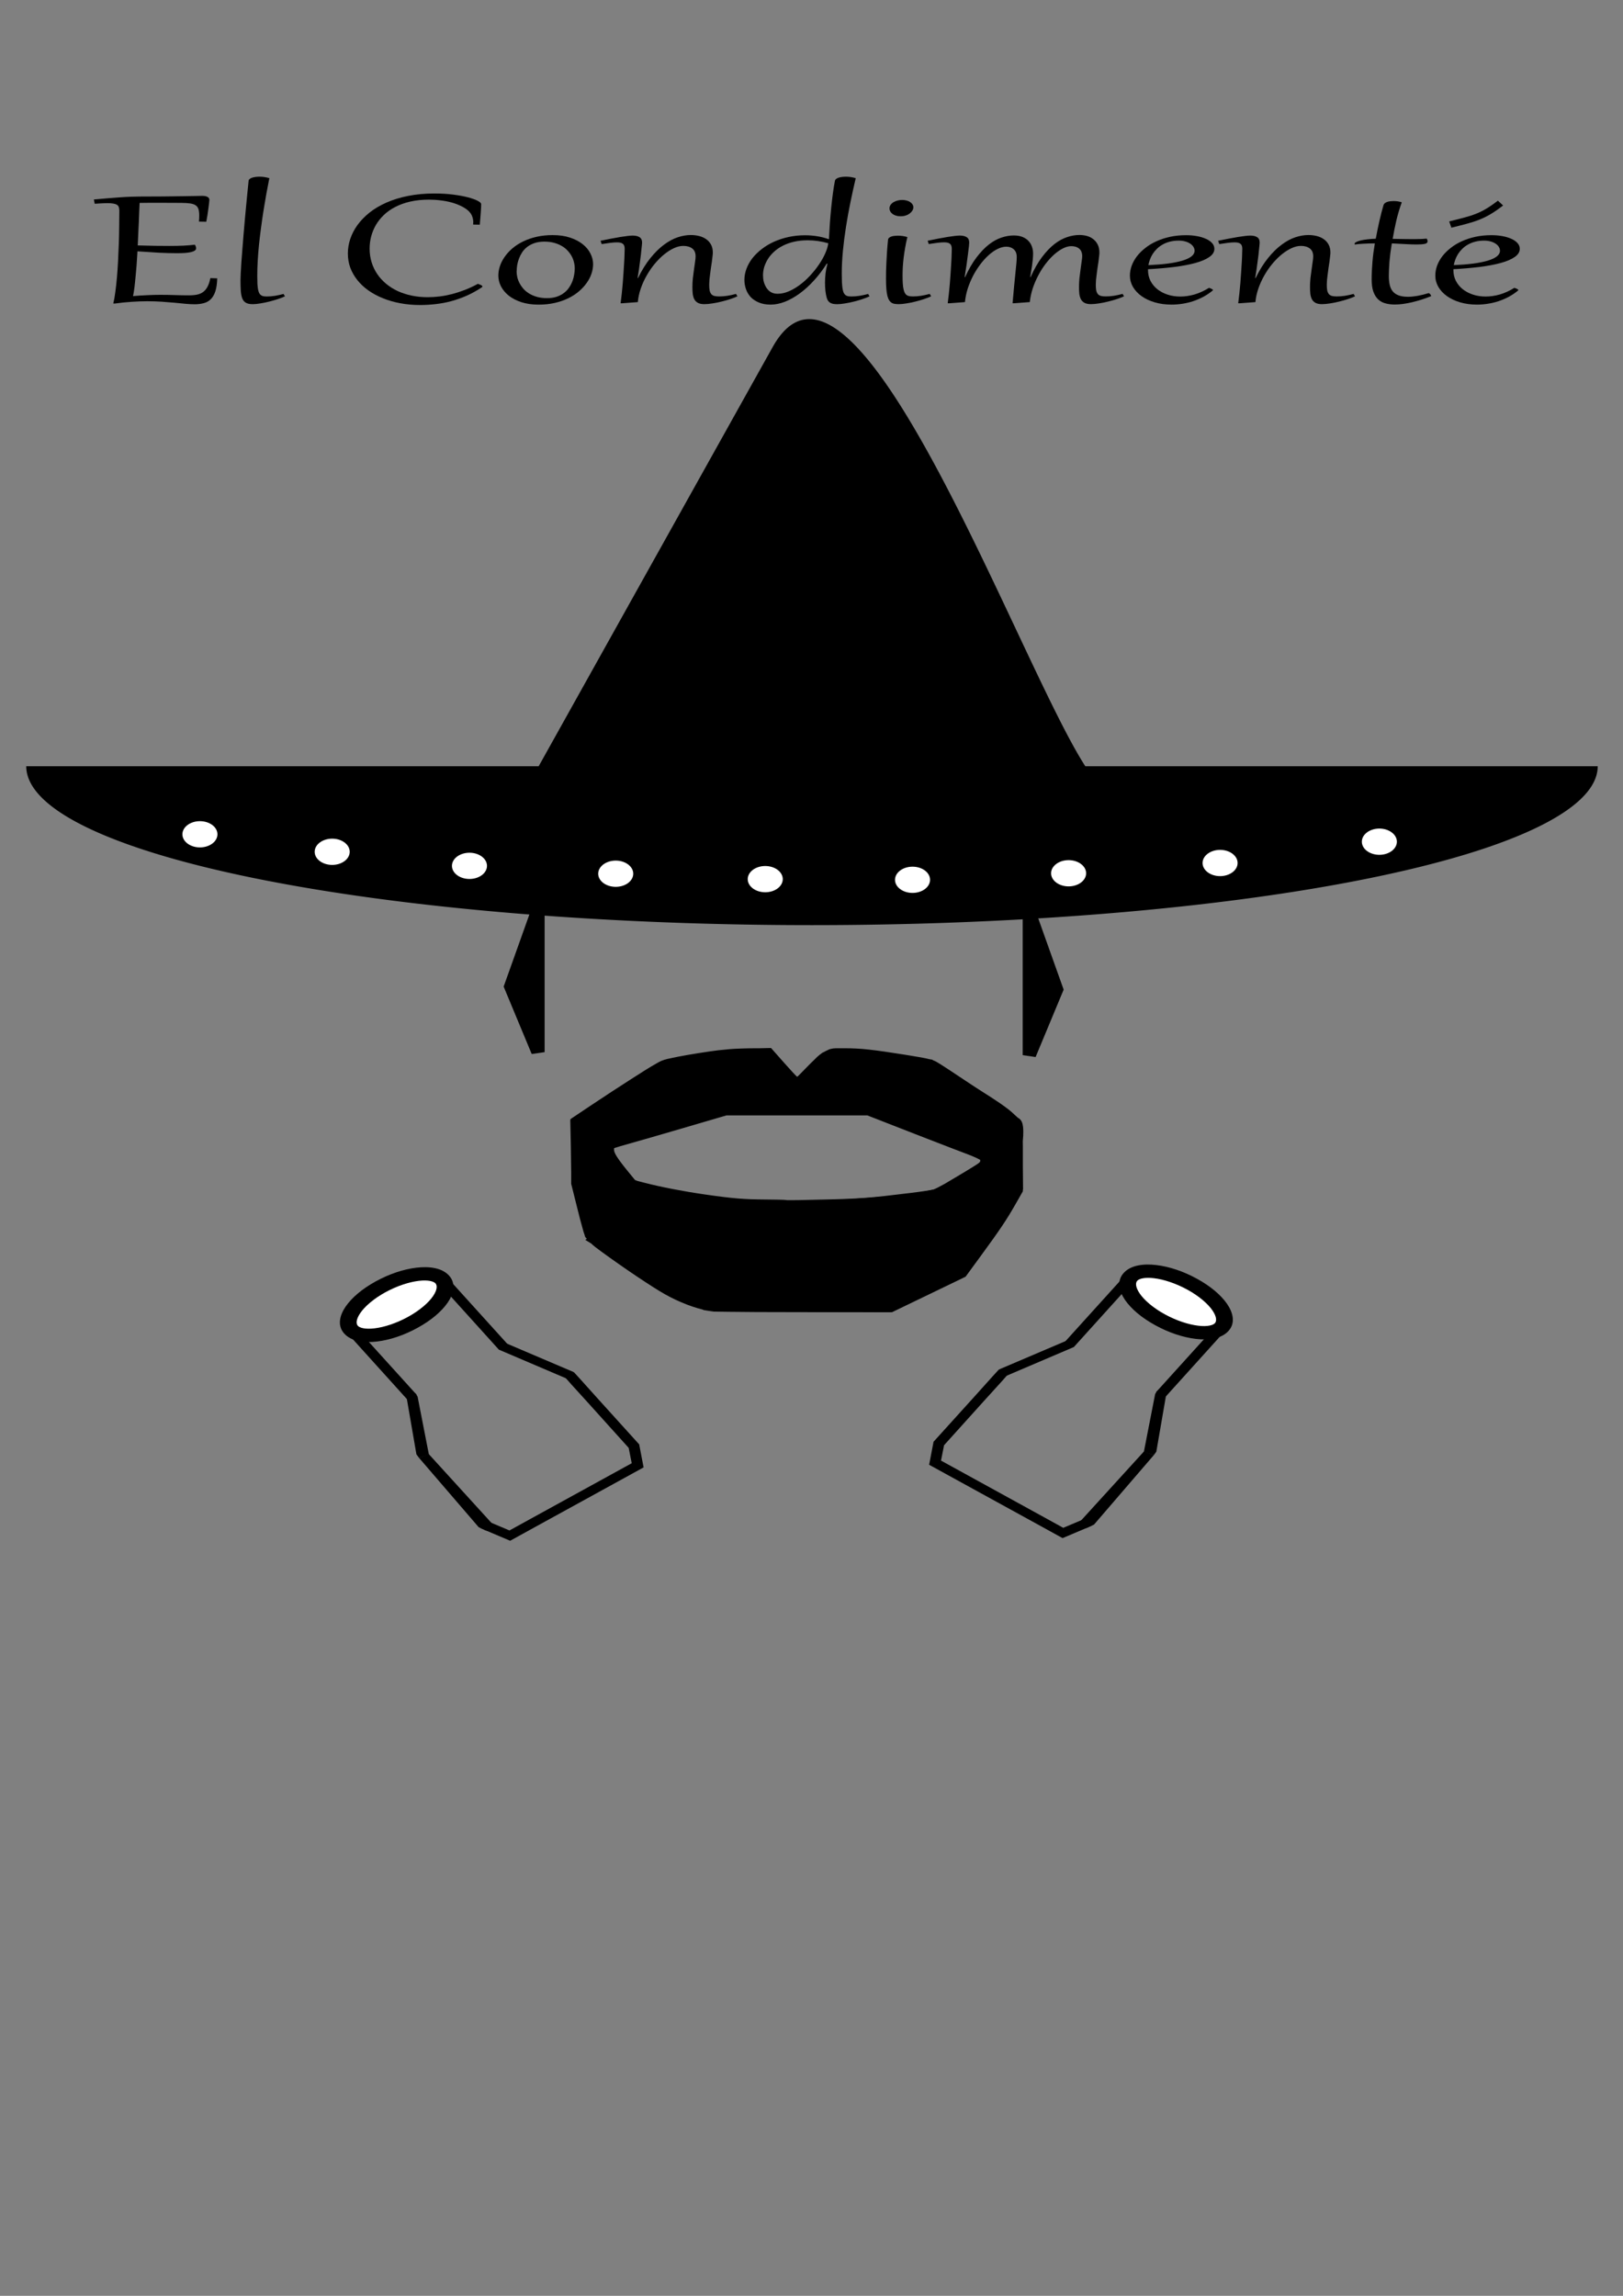 <?xml version="1.0" encoding="UTF-8" standalone="no"?>
<!-- Created with Inkscape (http://www.inkscape.org/) -->

<svg
   width="210mm"
   height="297mm"
   viewBox="0 0 210 297"
   version="1.1"
   id="svg5"
   inkscape:version="1.1.1 (3bf5ae0d25, 2021-09-20)"
   sodipodi:docname="el_condimente_plain_v2.svg"
   inkscape:export-filename="C:\Users\HotButter\Desktop\3dRepo\3ddesigns\svgs\el_condimente_plain_v2.png"
   inkscape:export-xdpi="96"
   inkscape:export-ydpi="96"
   xmlns:inkscape="http://www.inkscape.org/namespaces/inkscape"
   xmlns:sodipodi="http://sodipodi.sourceforge.net/DTD/sodipodi-0.dtd"
   xmlns="http://www.w3.org/2000/svg"
   xmlns:svg="http://www.w3.org/2000/svg">
  <rect x="0" y="0" width="210" height="297" fill="#808080" stroke="none"/>
  <sodipodi:namedview
     id="namedview7"
     pagecolor="#ffffff"
     bordercolor="#666666"
     borderopacity="1.0"
     inkscape:pageshadow="2"
     inkscape:pageopacity="0.0"
     inkscape:pagecheckerboard="0"
     inkscape:document-units="mm"
     showgrid="true"
     inkscape:lockguides="false"
     showguides="false"
     inkscape:guide-bbox="true"
     inkscape:zoom="1"
     inkscape:cx="-77"
     inkscape:cy="208.5"
     inkscape:window-width="1271"
     inkscape:window-height="1081"
     inkscape:window-x="962"
     inkscape:window-y="233"
     inkscape:window-maximized="0"
     inkscape:current-layer="layer1"
     inkscape:snap-grids="false">
    <inkscape:grid
       type="xygrid"
       id="grid9" />
    <sodipodi:guide
       position="8.731,292.767"
       orientation="0,-1"
       id="guide4812"
       inkscape:locked="false" />
  </sodipodi:namedview>
  <defs
     id="defs2">
    <marker
       style="overflow:visible"
       id="Arrow1Lstart"
       refX="0.0"
       refY="0.0"
       orient="auto"
       inkscape:stockid="Arrow1Lstart"
       inkscape:isstock="true">
      <path
         transform="scale(0.8) translate(12.5,0)"
         style="fill-rule:evenodd;fill:context-stroke;stroke:context-stroke;stroke-width:1.0pt"
         d="M 0.0,0.0 L 5.0,-5.0 L -12.5,0.0 L 5.0,5.0 L 0.0,0.0 z "
         id="path7218" />
    </marker>
    <inkscape:path-effect
       effect="bspline"
       id="path-effect4123"
       is_visible="true"
       lpeversion="1"
       weight="33.333"
       steps="2"
       helper_size="0"
       apply_no_weight="true"
       apply_with_weight="true"
       only_selected="false" />
    <inkscape:path-effect
       effect="bspline"
       id="path-effect3842"
       is_visible="true"
       lpeversion="1"
       weight="33.333"
       steps="2"
       helper_size="0"
       apply_no_weight="true"
       apply_with_weight="true"
       only_selected="false" />
    <inkscape:path-effect
       effect="bspline"
       id="path-effect746"
       is_visible="true"
       lpeversion="1"
       weight="33.333"
       steps="2"
       helper_size="0"
       apply_no_weight="true"
       apply_with_weight="true"
       only_selected="false" />
    <inkscape:path-effect
       effect="fill_between_many"
       method="originald"
       linkedpaths="#path6961,0,1"
       id="path-effect8827" />
    <inkscape:path-effect
       effect="fill_between_many"
       method="originald"
       linkedpaths="#path7105,0,1|#text19810,0,1|#g4927,0,1|#path25900,0,1|#g4927-1,0,1|#path1131,0,1|#g6938,0,1|"
       id="path-effect6940" />
  </defs>
  <g
     inkscape:label="Layer 1"
     id="layer1">
    <g
       id="g7113"
       transform="matrix(3.495,0,0,2.962,-2.913,20.397)"
       inkscape:export-filename="C:\Users\HotButter\Desktop\3dRepo\3ddesigns\svgs\g7113.png"
       inkscape:export-xdpi="96"
       inkscape:export-ydpi="96">
      <path
         id="path7105"
         style="fill:#000000;stroke:#000000;stroke-width:1.858px;stroke-linecap:butt;stroke-linejoin:miter;stroke-opacity:1"
         d="m 110.406,147.678 -1.244,0.033 c -0.078,2.6e-4 -0.153,-10e-4 -0.238,0 h -0.434 c -1.055,-0.002 -2.574,0.063 -3.375,0.145 -0.092,0.009 -0.23,0.03 -0.338,0.043 -0.746,0.069 -1.44,0.164 -2.242,0.303 -2.312,0.4 -4.207,0.793 -5.404,1.107 -0.384,0.093 -0.702,0.177 -0.836,0.232 -0.03,0.013 -0.065,0.03 -0.098,0.045 -0.099,0.036 -0.186,0.07 -0.252,0.102 -0.122,0.059 -0.429,0.264 -0.812,0.531 -0.711,0.475 -1.758,1.243 -3.328,2.443 -1.684,1.27 -3.651,2.784 -5.535,4.271 l -2.398,1.895 v 0.012 l -0.1,0.078 0.002,0.105 -0.021,0.018 0.066,3.777 0.014,1.084 0.039,3.322 v 1.803 l 0.871,4.109 c 0.266,1.25 0.458,2.16 0.637,2.865 0.154,0.698 0.255,1.095 0.334,1.314 0.003,0.016 0.031,0.157 0.031,0.16 0,0.02 0.031,0.045 0.074,0.07 0.026,0.038 0.054,0.065 0.082,0.088 0.029,0.04 0.059,0.065 0.09,0.08 0.109,0.196 0.229,0.374 0.369,0.545 l -0.002,0.002 0.008,0.006 c 0.334,0.405 0.779,0.785 1.434,1.352 3.039,2.627 7.012,5.774 8.74,6.922 1.909,1.269 4.08,2.247 5.771,2.604 v 0.002 c 0.031,0.006 0.071,0.011 0.109,0.018 0.201,0.042 0.393,0.076 0.566,0.094 0.094,0.01 0.894,0.019 1.961,0.029 1.933,0.038 5.103,0.054 10.412,0.059 l 10.908,0.01 0.535,0.002 h 0.648 0.059 l 4.932,-2.807 4.932,-2.809 1.986,-3.201 c 2.645,-4.264 3.564,-5.874 4.756,-8.336 l 0.998,-2.064 v -0.062 -0.041 -5.066 -0.014 c 0,-0.75 0.002,-1.399 0,-1.969 -6.2e-4,-0.264 -0.006,-0.454 -0.008,-0.684 -7.6e-4,-0.083 -9.5e-4,-0.142 -0.002,-0.221 0.225,-2.729 -0.12,-3.198 -0.383,-3.047 -0.019,-0.049 -0.05,-0.138 -0.059,-0.156 -0.045,-0.097 -0.337,-0.386 -0.412,-0.447 -0.214,-0.218 -0.479,-0.449 -0.812,-0.748 -1.212,-1.087 -9.034,-7.28 -9.961,-7.887 -0.112,-0.073 -0.24,-0.142 -0.402,-0.207 l -0.088,-0.065 -0.207,-0.039 c -0.567,-0.18 -1.496,-0.377 -3.26,-0.709 -4.523,-0.852 -6.232,-1.072 -8.293,-1.072 -0.027,0 -0.038,-1e-5 -0.065,0 -0.011,-1e-5 -0.022,0 -0.033,0 h -0.037 c -0.101,-8.8e-4 -0.194,-5.9e-4 -0.289,0 -0.014,-2e-5 -0.027,0 -0.041,0 -0.126,0 -0.197,0.003 -0.303,0.004 -0.471,-0.011 -0.729,-0.003 -0.881,0.039 -0.148,0.024 -0.238,0.062 -0.301,0.117 -0.008,0.005 -0.017,0.012 -0.023,0.018 l -0.002,0.002 c -0.008,0.004 -0.017,0.006 -0.025,0.01 0,0 -0.002,0.002 -0.002,0.002 -0.062,0.03 -0.125,0.065 -0.193,0.105 -0.07,0.041 -0.144,0.089 -0.229,0.143 -0.054,0.035 -0.114,0.076 -0.178,0.127 -0.002,0.002 -0.003,0.006 -0.006,0.008 -0.001,8.1e-4 -0.003,9.5e-4 -0.004,0.002 l -0.307,0.225 c -0.168,0.151 -0.386,0.393 -0.674,0.742 -0.002,0.002 -0.004,0.007 -0.006,0.01 -0.344,0.379 -0.735,0.834 -1.164,1.363 -0.907,1.119 -1.724,2.08 -1.818,2.135 -0.227,0.133 -0.808,-0.519 -2.688,-3.016 z m 8.209,0.605 c -0.013,-0.003 -0.026,-0.01 -0.037,-0.01 -0.008,0 -0.027,0.018 -0.051,0.041 z m -14.135,8.633 h 9.977 0.043 10.02 l 6.887,3.17 c 3.788,1.743 7.425,3.387 8.084,3.654 0.138,0.056 0.253,0.109 0.371,0.162 0.314,0.153 0.589,0.298 0.76,0.408 0.129,0.093 0.218,0.18 0.264,0.262 0.203,0.363 0.16,1.137 -0.061,1.531 -0.065,0.084 -0.197,0.21 -0.379,0.365 -0.841,0.647 -3.232,2.348 -4.791,3.42 -0.679,0.44 -1.281,0.812 -1.67,1.016 -0.559,0.174 -1.68,0.378 -3.639,0.662 -5.666,0.823 -6.974,0.94 -12.068,1.076 -1.945,0.052 -2.849,0.075 -3.709,0.098 -0.352,0.001 -0.696,0.002 -1.043,0.002 -0.208,-8e-5 -0.416,9.7e-4 -0.619,0 0,0 -0.002,0 -0.002,0 -0.019,-0.007 -0.034,-0.017 -0.043,-0.025 -0.038,-0.036 -1.324,-0.073 -2.857,-0.082 -3.017,-0.018 -4.652,-0.18 -8.592,-0.852 -2.996,-0.51 -6.088,-1.215 -8.416,-1.92 l -1.15,-0.35 c -0.319,-0.138 -0.552,-0.265 -0.672,-0.379 l -0.912,-1.311 c -1.64,-2.361 -2.195,-3.373 -2.258,-4.166 -0.004,-0.053 -0.006,-0.103 -0.006,-0.154 7.5e-5,-0.39 0.051,-0.788 0.115,-0.883 0.064,-0.095 1.008,-0.462 2.098,-0.814 1.09,-0.353 4.746,-1.597 8.125,-2.766 z"
         transform="scale(0.265)" />
      <g
         aria-label="El Condimente"
         transform="scale(1.185,0.844)"
         id="text19810"
         style="font-size:9.79px;line-height:1.25;font-family:Gabriola;-inkscape-font-specification:'Gabriola, Normal';word-spacing:0px;stroke-width:0.524">
        <path
           d="m 4.431,2.727 q 0,-0.1 -0.017,-0.172 -0.014,-0.072 -0.057,-0.115 -0.041,-0.045 -0.115,-0.065 -0.074,-0.022 -0.191,-0.022 -0.076,0 -0.172,0.01 -0.096,0.007 -0.217,0.022 l -0.026,-0.222 q 0.234,-0.036 0.435,-0.062 0.201,-0.029 0.375,-0.048 0.177,-0.022 0.33,-0.031 0.153,-0.01 0.289,-0.01 0.378,0 0.715,-0.005 0.339,-0.007 0.6,-0.012 0.263,-0.007 0.43,-0.012 0.17,-0.007 0.208,-0.007 0.11,0 0.167,0.053 0.06,0.05 0.06,0.158 0,0.043 -0.01,0.167 -0.007,0.124 -0.022,0.287 -0.012,0.16 -0.029,0.339 -0.017,0.179 -0.036,0.335 l -0.229,-0.007 q 0.005,-0.091 0.007,-0.17 0.002,-0.079 0.002,-0.148 0,-0.201 -0.024,-0.325 Q 6.881,2.538 6.816,2.466 6.754,2.395 6.644,2.368 6.534,2.342 6.365,2.34 6.128,2.337 5.949,2.337 5.77,2.335 5.605,2.335 H 5.478 q -0.091,0 -0.186,0.002 -0.093,0 -0.227,0.005 -0.005,0.198 -0.012,0.445 -0.005,0.244 -0.012,0.523 -0.007,0.28 -0.017,0.59 -0.007,0.311 -0.017,0.641 0.308,0.014 0.547,0.022 0.239,0.005 0.442,0.005 0.246,0 0.435,-0.014 0.191,-0.017 0.361,-0.05 0.038,0.105 0.038,0.189 0,0.069 -0.043,0.117 -0.043,0.048 -0.122,0.079 -0.079,0.029 -0.191,0.043 -0.112,0.012 -0.251,0.012 -0.246,0 -0.559,-0.026 Q 5.354,4.887 4.998,4.847 4.993,4.985 4.986,5.181 4.978,5.375 4.969,5.595 4.959,5.815 4.945,6.047 4.933,6.276 4.919,6.489 4.907,6.699 4.89,6.876 4.876,7.05 4.859,7.163 q 0.232,-0.033 0.452,-0.048 0.22,-0.017 0.399,-0.017 0.251,0 0.468,0.014 0.22,0.012 0.435,0.012 0.143,0 0.251,-0.038 0.11,-0.041 0.191,-0.141 0.081,-0.103 0.134,-0.275 0.055,-0.172 0.086,-0.437 l 0.215,0.012 q -0.007,0.402 -0.057,0.662 -0.05,0.261 -0.141,0.411 -0.088,0.151 -0.217,0.208 -0.129,0.06 -0.292,0.06 -0.129,0 -0.284,-0.024 Q 6.343,7.538 6.159,7.507 5.975,7.478 5.76,7.454 5.547,7.43 5.301,7.43 q -0.217,0 -0.48,0.029 -0.261,0.026 -0.535,0.091 l -0.043,-0.005 q 0.036,-0.239 0.062,-0.578 0.029,-0.339 0.05,-0.741 0.022,-0.404 0.036,-0.851 0.014,-0.447 0.024,-0.901 0.01,-0.457 0.012,-0.901 0.005,-0.447 0.005,-0.846 z"
           id="path7166" />
        <path
           d="M 9.118,1.061 Q 9.07,1.467 9.022,1.895 8.977,2.32 8.934,2.758 8.893,3.193 8.858,3.633 8.822,4.072 8.795,4.5 8.769,4.926 8.755,5.337 q -0.014,0.411 -0.014,0.789 0,0.237 0.005,0.406 0.007,0.17 0.019,0.287 0.014,0.117 0.036,0.189 0.024,0.072 0.057,0.11 0.033,0.038 0.079,0.053 0.045,0.012 0.108,0.012 0.115,0 0.246,-0.033 0.134,-0.036 0.27,-0.098 l 0.045,0.124 Q 9.52,7.244 9.388,7.316 9.259,7.387 9.116,7.447 8.972,7.507 8.834,7.543 8.697,7.581 8.597,7.581 8.468,7.581 8.392,7.514 8.317,7.45 8.277,7.301 8.239,7.153 8.227,6.917 8.217,6.678 8.217,6.336 q 0,-0.124 0.007,-0.354 Q 8.231,5.75 8.243,5.444 8.258,5.138 8.274,4.775 8.291,4.412 8.31,4.025 8.329,3.635 8.351,3.241 8.372,2.844 8.394,2.476 8.415,2.105 8.435,1.778 8.454,1.45 8.47,1.199 8.473,1.142 8.504,1.102 8.535,1.058 8.583,1.035 8.633,1.008 8.693,0.996 8.755,0.984 8.817,0.984 q 0.143,0 0.301,0.076 z"
           id="path7168" />
        <path
           d="m 14.283,1.854 q 0.313,0 0.578,0.057 0.268,0.057 0.461,0.141 0.194,0.084 0.304,0.179 0.11,0.096 0.11,0.174 0,0.165 -0.012,0.428 -0.012,0.263 -0.031,0.636 l -0.208,-0.007 q 0.002,-0.033 0.002,-0.062 0.002,-0.031 0.002,-0.065 Q 15.488,3.171 15.452,3.023 15.418,2.873 15.328,2.736 15.232,2.6 15.098,2.495 14.967,2.39 14.809,2.318 14.651,2.246 14.472,2.211 14.293,2.172 14.106,2.172 q -0.32,0 -0.583,0.1 -0.261,0.098 -0.466,0.275 -0.206,0.174 -0.359,0.416 -0.151,0.239 -0.251,0.521 -0.098,0.282 -0.148,0.593 -0.048,0.311 -0.048,0.629 0,0.375 0.062,0.707 0.062,0.332 0.177,0.612 0.115,0.28 0.277,0.502 0.163,0.222 0.363,0.378 0.203,0.153 0.437,0.234 0.237,0.081 0.497,0.081 0.182,0 0.373,-0.038 0.194,-0.041 0.392,-0.124 0.198,-0.086 0.399,-0.215 0.203,-0.131 0.404,-0.313 0.019,0.01 0.043,0.024 0.026,0.014 0.048,0.033 0.022,0.017 0.036,0.038 0.017,0.022 0.017,0.043 0,0.014 -0.019,0.041 -0.234,0.258 -0.473,0.433 -0.239,0.174 -0.48,0.282 -0.241,0.108 -0.488,0.153 -0.244,0.048 -0.488,0.048 -0.323,0 -0.617,-0.091 Q 12.921,7.445 12.67,7.277 12.419,7.11 12.216,6.874 12.012,6.635 11.869,6.338 11.726,6.042 11.647,5.695 q -0.076,-0.349 -0.076,-0.736 0,-0.373 0.074,-0.748 0.076,-0.378 0.225,-0.722 0.151,-0.344 0.375,-0.643 0.227,-0.299 0.528,-0.519 0.301,-0.222 0.679,-0.347 0.378,-0.127 0.832,-0.127 z"
           id="path7170" />
        <path
           d="m 16.272,6.102 q 0,-0.241 0.05,-0.49 0.05,-0.249 0.148,-0.48 0.098,-0.234 0.241,-0.437 0.146,-0.206 0.335,-0.359 0.189,-0.153 0.421,-0.241 0.232,-0.088 0.504,-0.088 0.306,0 0.54,0.129 0.237,0.129 0.397,0.342 0.16,0.21 0.241,0.48 0.084,0.27 0.084,0.552 0,0.241 -0.05,0.49 -0.05,0.249 -0.151,0.483 -0.098,0.232 -0.244,0.437 -0.143,0.203 -0.332,0.356 -0.189,0.153 -0.421,0.241 -0.232,0.088 -0.504,0.088 -0.306,0 -0.543,-0.129 Q 16.754,7.347 16.594,7.136 16.437,6.924 16.353,6.654 16.272,6.384 16.272,6.102 Z m 0.571,-0.227 q 0,0.163 0.024,0.33 0.026,0.167 0.079,0.323 0.053,0.155 0.129,0.292 0.079,0.134 0.184,0.234 0.108,0.1 0.239,0.158 0.134,0.057 0.294,0.057 0.174,0 0.306,-0.074 0.134,-0.076 0.229,-0.201 0.098,-0.124 0.16,-0.284 0.065,-0.16 0.103,-0.33 0.038,-0.172 0.053,-0.339 0.017,-0.167 0.017,-0.308 0,-0.165 -0.026,-0.33 -0.024,-0.167 -0.076,-0.32 -0.053,-0.155 -0.131,-0.289 -0.076,-0.136 -0.184,-0.234 -0.105,-0.1 -0.239,-0.158 -0.131,-0.057 -0.292,-0.057 -0.174,0 -0.308,0.074 -0.131,0.074 -0.229,0.198 -0.096,0.124 -0.16,0.284 -0.062,0.16 -0.1,0.33 -0.038,0.17 -0.055,0.339 -0.014,0.167 -0.014,0.306 z"
           id="path7172" />
        <path
           d="m 20.22,4.727 q 0,-0.098 -0.014,-0.165 -0.014,-0.067 -0.045,-0.105 -0.029,-0.041 -0.074,-0.057 -0.045,-0.017 -0.108,-0.017 -0.086,0 -0.206,0.024 -0.12,0.024 -0.272,0.065 l -0.036,-0.172 q 0.17,-0.06 0.325,-0.108 0.158,-0.05 0.289,-0.086 0.131,-0.036 0.232,-0.055 0.1,-0.019 0.158,-0.019 0.139,0 0.215,0.084 0.079,0.081 0.079,0.282 0,0.024 -0.005,0.112 -0.005,0.086 -0.014,0.22 -0.007,0.134 -0.019,0.308 -0.012,0.172 -0.029,0.368 -0.014,0.196 -0.033,0.406 -0.019,0.208 -0.041,0.416 l 0.014,0.002 q 0.182,-0.617 0.39,-1.04 0.208,-0.425 0.423,-0.688 0.215,-0.265 0.428,-0.382 0.213,-0.117 0.406,-0.117 0.134,0 0.258,0.05 0.124,0.05 0.22,0.16 0.098,0.11 0.155,0.284 0.057,0.172 0.057,0.418 0,0.072 -0.01,0.194 -0.007,0.12 -0.019,0.268 -0.012,0.148 -0.029,0.315 -0.014,0.165 -0.026,0.325 -0.012,0.16 -0.022,0.306 -0.007,0.143 -0.007,0.251 0,0.186 0.014,0.304 0.017,0.117 0.053,0.186 0.036,0.067 0.096,0.093 0.06,0.024 0.146,0.024 0.124,0 0.258,-0.033 0.134,-0.036 0.27,-0.098 l 0.045,0.124 q -0.086,0.069 -0.217,0.141 -0.131,0.072 -0.277,0.131 -0.143,0.06 -0.287,0.096 -0.143,0.038 -0.253,0.038 -0.129,0 -0.203,-0.069 -0.074,-0.069 -0.112,-0.189 -0.036,-0.12 -0.048,-0.28 -0.01,-0.16 -0.01,-0.344 0,-0.225 0.014,-0.461 0.017,-0.239 0.036,-0.454 0.019,-0.215 0.033,-0.39 0.017,-0.177 0.017,-0.282 0,-0.28 -0.105,-0.411 -0.105,-0.134 -0.28,-0.134 -0.139,0 -0.292,0.117 -0.153,0.117 -0.306,0.323 -0.151,0.203 -0.292,0.483 -0.139,0.277 -0.251,0.602 -0.112,0.323 -0.186,0.676 -0.074,0.354 -0.093,0.707 l -0.5,0.062 -0.038,-0.002 q 0.019,-0.227 0.036,-0.495 0.017,-0.268 0.031,-0.543 0.014,-0.277 0.024,-0.547 0.012,-0.272 0.019,-0.507 0.01,-0.237 0.012,-0.423 0.005,-0.186 0.005,-0.294 z"
           id="path7174" />
        <path
           d="m 27.438,1.061 q -0.086,0.607 -0.165,1.243 -0.079,0.636 -0.139,1.267 -0.06,0.631 -0.096,1.243 -0.036,0.612 -0.036,1.174 0,0.27 0.005,0.464 0.007,0.194 0.019,0.327 0.014,0.134 0.036,0.213 0.024,0.079 0.057,0.122 0.036,0.043 0.081,0.057 0.045,0.012 0.108,0.012 0.115,0 0.246,-0.033 0.134,-0.036 0.27,-0.098 l 0.045,0.124 q -0.086,0.069 -0.217,0.141 -0.129,0.072 -0.272,0.131 -0.143,0.06 -0.282,0.096 -0.136,0.038 -0.237,0.038 -0.074,0 -0.129,-0.017 -0.055,-0.017 -0.096,-0.06 -0.038,-0.041 -0.067,-0.11 -0.026,-0.069 -0.043,-0.177 -0.022,-0.143 -0.036,-0.335 -0.012,-0.191 -0.012,-0.416 0,-0.239 0.017,-0.485 0.019,-0.249 0.06,-0.495 l -0.022,-0.005 q -0.184,0.485 -0.402,0.877 -0.215,0.392 -0.445,0.669 -0.229,0.277 -0.461,0.428 -0.232,0.148 -0.445,0.148 -0.215,0 -0.37,-0.11 -0.155,-0.108 -0.256,-0.284 -0.098,-0.179 -0.146,-0.409 -0.048,-0.232 -0.048,-0.476 0,-0.294 0.065,-0.578 0.065,-0.287 0.184,-0.543 0.122,-0.256 0.292,-0.473 0.17,-0.22 0.38,-0.378 0.21,-0.158 0.454,-0.246 0.246,-0.091 0.516,-0.091 0.189,0 0.375,0.048 0.189,0.048 0.375,0.158 0.012,-0.406 0.029,-0.825 0.019,-0.421 0.043,-0.817 0.024,-0.397 0.053,-0.75 0.029,-0.354 0.062,-0.631 0.007,-0.057 0.038,-0.098 0.031,-0.043 0.079,-0.067 0.048,-0.026 0.108,-0.038 0.06,-0.012 0.122,-0.012 0.143,0 0.301,0.076 z m -0.858,3.368 q -0.323,-0.153 -0.641,-0.153 -0.232,0 -0.428,0.074 -0.194,0.074 -0.349,0.206 -0.155,0.129 -0.272,0.306 -0.117,0.174 -0.194,0.378 -0.076,0.201 -0.117,0.418 -0.038,0.217 -0.038,0.433 0,0.076 0.007,0.177 0.007,0.098 0.026,0.206 0.022,0.105 0.055,0.208 0.033,0.1 0.084,0.182 0.05,0.081 0.12,0.131 0.072,0.048 0.167,0.048 0.172,0 0.351,-0.129 0.179,-0.129 0.349,-0.342 0.172,-0.213 0.323,-0.488 0.153,-0.275 0.27,-0.564 0.12,-0.292 0.194,-0.574 0.076,-0.284 0.093,-0.516 z"
           id="path7176" />
        <path
           d="m 28.843,3.033 q -0.084,0 -0.148,-0.033 -0.065,-0.036 -0.11,-0.091 -0.045,-0.057 -0.069,-0.129 -0.024,-0.074 -0.024,-0.151 0,-0.108 0.036,-0.189 0.036,-0.084 0.093,-0.139 0.057,-0.057 0.127,-0.084 0.069,-0.029 0.136,-0.029 0.081,0 0.146,0.031 0.065,0.029 0.11,0.081 0.048,0.053 0.072,0.122 0.026,0.067 0.026,0.146 0,0.084 -0.029,0.167 -0.029,0.081 -0.081,0.148 -0.05,0.067 -0.124,0.108 -0.072,0.041 -0.16,0.041 z m 0.208,1.08 q -0.041,0.272 -0.069,0.547 -0.029,0.272 -0.048,0.528 -0.017,0.256 -0.026,0.485 -0.007,0.227 -0.007,0.411 0,0.249 0.007,0.428 0.007,0.177 0.024,0.299 0.017,0.122 0.041,0.196 0.026,0.072 0.062,0.112 0.038,0.038 0.086,0.05 0.05,0.012 0.112,0.012 0.115,0 0.246,-0.033 0.134,-0.036 0.27,-0.098 l 0.045,0.124 q -0.086,0.069 -0.217,0.141 -0.129,0.072 -0.272,0.131 -0.143,0.06 -0.282,0.096 -0.136,0.038 -0.237,0.038 -0.067,0 -0.122,-0.012 -0.055,-0.01 -0.1,-0.053 -0.043,-0.043 -0.079,-0.127 -0.033,-0.084 -0.057,-0.227 -0.022,-0.143 -0.033,-0.359 -0.012,-0.215 -0.012,-0.521 0,-0.179 0.002,-0.404 0.005,-0.227 0.012,-0.485 0.007,-0.261 0.019,-0.547 0.012,-0.289 0.031,-0.595 0.005,-0.067 0.036,-0.108 0.031,-0.043 0.076,-0.065 0.045,-0.024 0.096,-0.031 0.053,-0.01 0.096,-0.01 0.16,0 0.301,0.074 z"
           id="path7178" />
        <path
           d="m 29.685,4.299 q 0.17,-0.06 0.325,-0.108 0.158,-0.05 0.289,-0.086 0.131,-0.036 0.232,-0.055 0.1,-0.019 0.158,-0.019 0.139,0 0.215,0.084 0.079,0.081 0.079,0.282 0,0.048 -0.01,0.206 -0.01,0.155 -0.029,0.392 -0.017,0.237 -0.043,0.54 -0.026,0.304 -0.06,0.645 l 0.014,0.002 q 0.167,-0.607 0.356,-1.018 0.189,-0.413 0.385,-0.667 0.196,-0.253 0.394,-0.361 0.198,-0.11 0.385,-0.11 0.165,0 0.28,0.081 0.115,0.081 0.186,0.213 0.072,0.131 0.105,0.299 0.033,0.165 0.033,0.337 0,0.151 -0.01,0.32 -0.01,0.167 -0.024,0.332 -0.014,0.163 -0.031,0.311 -0.014,0.146 -0.026,0.256 l 0.014,0.002 q 0.167,-0.617 0.356,-1.033 0.191,-0.418 0.387,-0.672 0.198,-0.253 0.397,-0.361 0.198,-0.11 0.385,-0.11 0.12,0 0.232,0.05 0.112,0.05 0.198,0.163 0.088,0.11 0.141,0.284 0.053,0.174 0.053,0.421 0,0.069 -0.01,0.191 -0.007,0.12 -0.019,0.268 -0.012,0.148 -0.029,0.315 -0.014,0.165 -0.026,0.325 -0.012,0.16 -0.022,0.306 -0.007,0.143 -0.007,0.249 0,0.186 0.014,0.304 0.017,0.117 0.053,0.186 0.036,0.067 0.096,0.093 0.06,0.024 0.146,0.024 0.124,0 0.258,-0.033 0.134,-0.036 0.27,-0.098 l 0.045,0.124 q -0.086,0.069 -0.217,0.141 -0.131,0.072 -0.277,0.131 -0.143,0.06 -0.287,0.096 -0.143,0.038 -0.253,0.038 -0.129,0 -0.203,-0.069 -0.074,-0.069 -0.112,-0.189 -0.036,-0.12 -0.048,-0.28 -0.01,-0.16 -0.01,-0.344 0,-0.222 0.014,-0.466 0.017,-0.244 0.036,-0.464 0.019,-0.22 0.033,-0.397 0.017,-0.179 0.017,-0.27 0,-0.261 -0.093,-0.39 -0.091,-0.131 -0.249,-0.131 -0.122,0 -0.261,0.117 -0.136,0.115 -0.275,0.318 -0.136,0.203 -0.265,0.48 -0.127,0.275 -0.229,0.598 -0.103,0.323 -0.174,0.676 -0.069,0.351 -0.091,0.705 l -0.5,0.062 -0.038,-0.002 q 0.026,-0.502 0.048,-0.889 0.024,-0.387 0.041,-0.676 0.019,-0.289 0.029,-0.49 0.012,-0.201 0.012,-0.332 0,-0.268 -0.093,-0.404 -0.091,-0.136 -0.234,-0.136 -0.127,0 -0.268,0.115 -0.139,0.112 -0.275,0.313 -0.136,0.201 -0.263,0.476 -0.124,0.272 -0.227,0.59 -0.1,0.318 -0.17,0.669 -0.067,0.351 -0.088,0.705 l -0.5,0.062 -0.038,-0.002 q 0.019,-0.227 0.036,-0.495 0.017,-0.268 0.031,-0.543 0.014,-0.277 0.024,-0.547 0.012,-0.272 0.019,-0.507 0.01,-0.237 0.012,-0.423 0.005,-0.186 0.005,-0.294 0,-0.098 -0.014,-0.165 -0.014,-0.067 -0.045,-0.105 -0.029,-0.041 -0.074,-0.057 -0.045,-0.017 -0.108,-0.017 -0.086,0 -0.206,0.024 -0.12,0.024 -0.272,0.065 z"
           id="path7180" />
        <path
           d="m 38.473,6.735 q 0.014,0.007 0.036,0.022 0.024,0.012 0.043,0.029 0.019,0.014 0.033,0.033 0.014,0.017 0.014,0.033 0,0.01 -0.007,0.019 -0.134,0.186 -0.289,0.325 -0.153,0.136 -0.32,0.229 -0.165,0.091 -0.337,0.134 -0.172,0.045 -0.339,0.045 -0.287,0 -0.526,-0.117 Q 36.542,7.371 36.37,7.168 36.198,6.964 36.1,6.692 q -0.096,-0.275 -0.096,-0.588 0,-0.256 0.055,-0.511 0.057,-0.256 0.163,-0.488 0.108,-0.232 0.261,-0.43 0.153,-0.201 0.347,-0.347 0.196,-0.148 0.428,-0.232 0.234,-0.084 0.502,-0.084 0.177,0 0.337,0.048 0.16,0.048 0.28,0.139 0.122,0.088 0.194,0.22 0.072,0.131 0.072,0.299 0,0.244 -0.16,0.425 -0.158,0.182 -0.437,0.308 -0.28,0.127 -0.66,0.206 -0.378,0.076 -0.817,0.115 v 0.041 q 0,0.306 0.076,0.559 0.079,0.253 0.215,0.435 0.136,0.179 0.32,0.28 0.184,0.1 0.397,0.1 0.215,0 0.44,-0.105 0.227,-0.108 0.459,-0.347 z M 38.024,4.816 q 0,-0.11 -0.038,-0.206 -0.036,-0.096 -0.103,-0.165 -0.065,-0.072 -0.155,-0.112 -0.091,-0.041 -0.196,-0.041 -0.155,0 -0.282,0.055 -0.127,0.055 -0.227,0.151 -0.1,0.093 -0.177,0.22 -0.076,0.124 -0.131,0.265 -0.053,0.141 -0.086,0.289 -0.033,0.148 -0.048,0.289 0.339,-0.024 0.607,-0.081 0.27,-0.06 0.454,-0.151 0.186,-0.093 0.284,-0.22 0.098,-0.129 0.098,-0.294 z"
           id="path7182" />
        <path
           d="m 39.515,4.727 q 0,-0.098 -0.014,-0.165 -0.014,-0.067 -0.045,-0.105 -0.029,-0.041 -0.074,-0.057 -0.045,-0.017 -0.108,-0.017 -0.086,0 -0.206,0.024 -0.12,0.024 -0.272,0.065 l -0.036,-0.172 q 0.17,-0.06 0.325,-0.108 0.158,-0.05 0.289,-0.086 0.131,-0.036 0.232,-0.055 0.1,-0.019 0.158,-0.019 0.139,0 0.215,0.084 0.079,0.081 0.079,0.282 0,0.024 -0.005,0.112 -0.005,0.086 -0.014,0.22 -0.007,0.134 -0.019,0.308 -0.012,0.172 -0.029,0.368 -0.014,0.196 -0.033,0.406 -0.019,0.208 -0.041,0.416 l 0.014,0.002 Q 40.113,5.614 40.321,5.191 40.528,4.765 40.744,4.503 40.959,4.237 41.171,4.12 41.384,4.003 41.578,4.003 q 0.134,0 0.258,0.05 0.124,0.05 0.22,0.16 0.098,0.11 0.155,0.284 0.057,0.172 0.057,0.418 0,0.072 -0.01,0.194 -0.007,0.12 -0.019,0.268 -0.012,0.148 -0.029,0.315 -0.014,0.165 -0.026,0.325 -0.012,0.16 -0.022,0.306 -0.007,0.143 -0.007,0.251 0,0.186 0.014,0.304 0.017,0.117 0.053,0.186 0.036,0.067 0.096,0.093 0.06,0.024 0.146,0.024 0.124,0 0.258,-0.033 0.134,-0.036 0.27,-0.098 l 0.045,0.124 q -0.086,0.069 -0.217,0.141 -0.131,0.072 -0.277,0.131 -0.143,0.06 -0.287,0.096 -0.143,0.038 -0.253,0.038 -0.129,0 -0.203,-0.069 -0.074,-0.069 -0.112,-0.189 -0.036,-0.12 -0.048,-0.28 -0.01,-0.16 -0.01,-0.344 0,-0.225 0.014,-0.461 0.017,-0.239 0.036,-0.454 0.019,-0.215 0.033,-0.39 0.017,-0.177 0.017,-0.282 0,-0.28 -0.105,-0.411 -0.105,-0.134 -0.28,-0.134 -0.139,0 -0.292,0.117 -0.153,0.117 -0.306,0.323 -0.151,0.203 -0.292,0.483 -0.139,0.277 -0.251,0.602 -0.112,0.323 -0.186,0.676 -0.074,0.354 -0.093,0.707 l -0.5,0.062 -0.038,-0.002 q 0.019,-0.227 0.036,-0.495 0.017,-0.268 0.031,-0.543 0.014,-0.277 0.024,-0.547 0.012,-0.272 0.019,-0.507 0.01,-0.237 0.012,-0.423 0.005,-0.186 0.005,-0.294 z"
           id="path7184" />
        <path
           d="m 44.498,2.308 q -0.1,0.454 -0.17,0.939 -0.067,0.483 -0.115,0.954 0.112,0.005 0.217,0.007 0.108,0.002 0.198,0.005 0.093,0.002 0.167,0.002 0.076,0 0.127,0 0.217,0 0.356,-0.026 0.012,0.041 0.019,0.074 0.007,0.033 0.007,0.062 0,0.105 -0.088,0.136 -0.086,0.031 -0.251,0.031 -0.158,0 -0.354,-0.019 -0.194,-0.019 -0.425,-0.036 -0.026,0.256 -0.045,0.5 -0.017,0.241 -0.029,0.457 -0.01,0.215 -0.014,0.399 -0.005,0.184 -0.005,0.32 0,0.256 0.026,0.457 0.026,0.201 0.093,0.342 0.067,0.139 0.184,0.213 0.117,0.074 0.296,0.074 0.129,0 0.287,-0.045 0.16,-0.045 0.363,-0.146 0.065,0.065 0.074,0.158 -0.148,0.098 -0.299,0.179 -0.151,0.079 -0.296,0.136 -0.146,0.057 -0.282,0.088 -0.136,0.031 -0.258,0.031 -0.16,0 -0.294,-0.06 Q 43.858,7.483 43.76,7.335 43.664,7.184 43.609,6.931 q -0.053,-0.253 -0.053,-0.641 0,-0.217 0.007,-0.447 0.007,-0.232 0.019,-0.468 0.012,-0.237 0.031,-0.473 0.019,-0.237 0.043,-0.466 -0.189,0.002 -0.351,0.017 -0.16,0.012 -0.275,0.041 -0.007,-0.014 -0.007,-0.033 0,-0.05 0.048,-0.093 0.05,-0.045 0.136,-0.081 0.088,-0.036 0.21,-0.06 0.122,-0.024 0.268,-0.033 0.055,-0.5 0.117,-0.944 0.062,-0.445 0.124,-0.794 0.012,-0.062 0.043,-0.103 0.033,-0.041 0.076,-0.065 0.043,-0.024 0.093,-0.033 0.05,-0.01 0.098,-0.01 0.079,0 0.141,0.017 0.065,0.017 0.12,0.048 z"
           id="path7186" />
        <path
           d="m 48.014,6.735 q 0.014,0.007 0.036,0.022 0.024,0.012 0.043,0.029 0.019,0.014 0.033,0.033 0.014,0.017 0.014,0.033 0,0.01 -0.007,0.019 -0.134,0.186 -0.289,0.325 -0.153,0.136 -0.32,0.229 -0.165,0.091 -0.337,0.134 -0.172,0.045 -0.339,0.045 -0.287,0 -0.526,-0.117 -0.239,-0.117 -0.411,-0.32 -0.172,-0.203 -0.27,-0.476 -0.096,-0.275 -0.096,-0.588 0,-0.256 0.055,-0.511 0.057,-0.256 0.163,-0.488 0.108,-0.232 0.261,-0.43 0.153,-0.201 0.347,-0.347 0.196,-0.148 0.428,-0.232 0.234,-0.084 0.502,-0.084 0.177,0 0.337,0.048 0.16,0.048 0.28,0.139 0.122,0.088 0.194,0.22 0.072,0.131 0.072,0.299 0,0.244 -0.16,0.425 -0.158,0.182 -0.437,0.308 -0.28,0.127 -0.66,0.206 -0.378,0.076 -0.817,0.115 v 0.041 q 0,0.306 0.076,0.559 0.079,0.253 0.215,0.435 0.136,0.179 0.32,0.28 0.184,0.1 0.397,0.1 0.215,0 0.44,-0.105 0.227,-0.108 0.459,-0.347 z M 47.565,4.816 q 0,-0.11 -0.038,-0.206 -0.036,-0.096 -0.103,-0.165 -0.065,-0.072 -0.155,-0.112 -0.091,-0.041 -0.196,-0.041 -0.155,0 -0.282,0.055 -0.127,0.055 -0.227,0.151 -0.1,0.093 -0.177,0.22 -0.076,0.124 -0.131,0.265 -0.053,0.141 -0.086,0.289 -0.033,0.148 -0.048,0.289 0.339,-0.024 0.607,-0.081 0.27,-0.06 0.454,-0.151 0.186,-0.093 0.284,-0.22 0.098,-0.129 0.098,-0.294 z"
           id="path7188" />
      </g>
      <g
         id="g4927"
         transform="matrix(1.912,0,0,1.807,-15.605,-3.06)">
        <g
           id="path24908-3">
          <path
             style="color:#000000;fill:#ffffff;stroke-width:0.323;-inkscape-stroke:none"
             d="m 32.254,29.959 a 1.072,0.531 34.015 0 1 -1.196,-0.177 1.072,0.531 34.015 0 1 -0.572,-1.037 1.072,0.531 34.015 0 1 1.196,0.177 1.072,0.531 34.015 0 1 0.572,1.037 z"
             id="path4916" />
          <path
             style="color:#000000;fill:#000000;-inkscape-stroke:none"
             d="m 30.988,28.459 c -0.248,-0.037 -0.495,0.001 -0.633,0.191 -0.138,0.19 -0.092,0.437 0.027,0.654 0.12,0.217 0.322,0.43 0.584,0.609 0.262,0.18 0.535,0.293 0.783,0.33 0.248,0.037 0.497,-0.001 0.635,-0.191 0.138,-0.19 0.092,-0.437 -0.027,-0.654 -0.12,-0.217 -0.322,-0.43 -0.584,-0.609 -0.262,-0.18 -0.537,-0.293 -0.785,-0.33 z m -0.047,0.318 c 0.185,0.027 0.422,0.122 0.648,0.277 0.226,0.155 0.397,0.341 0.484,0.5 0.087,0.159 0.083,0.261 0.049,0.309 -0.034,0.048 -0.14,0.09 -0.324,0.062 -0.185,-0.027 -0.422,-0.122 -0.648,-0.277 -0.226,-0.155 -0.397,-0.341 -0.484,-0.5 -0.087,-0.159 -0.083,-0.261 -0.049,-0.309 0.034,-0.048 0.14,-0.09 0.324,-0.062 z"
             id="path4913" />
        </g>
        <path
           style="color:#000000;fill:#000000;-inkscape-stroke:none"
           d="m 30.338,28.768 -1.123,1.549 0.174,0.125 1.121,-1.549 z"
           id="path4910" />
        <path
           style="color:#000000;fill:#000000;-inkscape-stroke:none"
           d="m 32.105,29.982 -1.123,1.549 0.174,0.125 1.121,-1.549 z"
           id="path4907" />
        <path
           style="color:#000000;fill:#000000;-inkscape-stroke:none"
           d="m 29.252,30.285 -1.314,0.699 0.135,0.158 1.316,-0.701 z"
           id="path4904"
           sodipodi:nodetypes="ccccc" />
        <path
           style="color:#000000;fill:#000000;-inkscape-stroke:none"
           d="m 30.964,31.577 -0.217,1.389 -0.002,0.008 0.193,0.08 0.049,-0.084 0.188,-1.36 c -0.07,-0.011 -0.104,-0.28 -0.211,-0.033 z"
           id="path4901"
           sodipodi:nodetypes="ccccccc" />
        <path
           style="color:#000000;fill:#000000;-inkscape-stroke:none"
           d="m 27.938,30.984 c 0,0 0,0.002 0,0.002 -7.75e-4,0.001 -0.002,0.002 -0.004,0.004 -0.004,0.006 -0.013,0.017 -0.023,0.031 -0.021,0.029 -0.054,0.074 -0.096,0.131 -0.083,0.114 -0.2,0.279 -0.332,0.461 -0.264,0.365 -0.585,0.807 -0.793,1.094 l -0.016,0.02 -0.086,0.559 2.104,1.443 0.48,0.33 0.502,-0.266 -0.1,-0.188 -0.389,0.205 -0.375,-0.258 -1.992,-1.367 0.059,-0.371 c 0.208,-0.287 0.518,-0.718 0.777,-1.076 0.132,-0.182 0.251,-0.345 0.334,-0.459 0.041,-0.057 0.073,-0.104 0.094,-0.133 0.011,-0.015 0.019,-0.025 0.023,-0.031 0.002,-0.002 0.003,-0.003 0.004,-0.004 2.32e-4,-3.2e-4 -1.43e-4,-0.002 0,-0.002 -0.003,-0.002 -0.172,-0.125 -0.172,-0.125 z"
           id="path4898" />
        <path
           style="color:#000000;fill:#000000;-inkscape-stroke:none"
           d="m 30.747,32.965 -1.229,1.684 c -0.046,0.222 0.062,0.221 0.264,0.081 l 1.156,-1.677 z"
           id="path4895"
           sodipodi:nodetypes="ccccc" />
      </g>
      <path
         style="fill:none;stroke:#000000;stroke-width:0.286px;stroke-linecap:butt;stroke-linejoin:miter;stroke-opacity:1"
         d="M 54.525,2.921 C 55.387,2.668 55.718,2.591 56.384,1.983"
         id="path25900" />
      <g
         id="g4927-1"
         transform="matrix(-1.912,0,0,1.807,75.497,-2.945)">
        <g
           id="path24908-3-6">
          <path
             style="color:#000000;fill:#ffffff;stroke-width:0.323;-inkscape-stroke:none"
             d="m 32.254,29.959 a 1.072,0.531 34.015 0 1 -1.196,-0.177 1.072,0.531 34.015 0 1 -0.572,-1.037 1.072,0.531 34.015 0 1 1.196,0.177 1.072,0.531 34.015 0 1 0.572,1.037 z"
             id="path4916-9" />
          <path
             style="color:#000000;fill:#000000;-inkscape-stroke:none"
             d="m 30.988,28.459 c -0.248,-0.037 -0.495,0.001 -0.633,0.191 -0.138,0.19 -0.092,0.437 0.027,0.654 0.12,0.217 0.322,0.43 0.584,0.609 0.262,0.18 0.535,0.293 0.783,0.33 0.248,0.037 0.497,-0.001 0.635,-0.191 0.138,-0.19 0.092,-0.437 -0.027,-0.654 -0.12,-0.217 -0.322,-0.43 -0.584,-0.609 -0.262,-0.18 -0.537,-0.293 -0.785,-0.33 z m -0.047,0.318 c 0.185,0.027 0.422,0.122 0.648,0.277 0.226,0.155 0.397,0.341 0.484,0.5 0.087,0.159 0.083,0.261 0.049,0.309 -0.034,0.048 -0.14,0.09 -0.324,0.062 -0.185,-0.027 -0.422,-0.122 -0.648,-0.277 -0.226,-0.155 -0.397,-0.341 -0.484,-0.5 -0.087,-0.159 -0.083,-0.261 -0.049,-0.309 0.034,-0.048 0.14,-0.09 0.324,-0.062 z"
             id="path4913-3" />
        </g>
        <path
           style="color:#000000;fill:#000000;-inkscape-stroke:none"
           d="m 30.338,28.768 -1.123,1.549 0.174,0.125 1.121,-1.549 z"
           id="path4910-0" />
        <path
           style="color:#000000;fill:#000000;-inkscape-stroke:none"
           d="m 32.105,29.982 -1.123,1.549 0.174,0.125 1.121,-1.549 z"
           id="path4907-9" />
        <path
           style="color:#000000;fill:#000000;-inkscape-stroke:none"
           d="m 29.252,30.285 -1.314,0.699 0.135,0.158 1.316,-0.701 z"
           id="path4904-9"
           sodipodi:nodetypes="ccccc" />
        <path
           style="color:#000000;fill:#000000;-inkscape-stroke:none"
           d="m 30.964,31.577 -0.217,1.389 -0.002,0.008 0.193,0.08 0.049,-0.084 0.188,-1.36 c -0.07,-0.011 -0.104,-0.28 -0.211,-0.033 z"
           id="path4901-7"
           sodipodi:nodetypes="ccccccc" />
        <path
           style="color:#000000;fill:#000000;-inkscape-stroke:none"
           d="m 27.938,30.984 c 0,0 0,0.002 0,0.002 -7.75e-4,0.001 -0.002,0.002 -0.004,0.004 -0.004,0.006 -0.013,0.017 -0.023,0.031 -0.021,0.029 -0.054,0.074 -0.096,0.131 -0.083,0.114 -0.2,0.279 -0.332,0.461 -0.264,0.365 -0.585,0.807 -0.793,1.094 l -0.016,0.02 -0.086,0.559 2.104,1.443 0.48,0.33 0.502,-0.266 -0.1,-0.188 -0.389,0.205 -0.375,-0.258 -1.992,-1.367 0.059,-0.371 c 0.208,-0.287 0.518,-0.718 0.777,-1.076 0.132,-0.182 0.251,-0.345 0.334,-0.459 0.041,-0.057 0.073,-0.104 0.094,-0.133 0.011,-0.015 0.019,-0.025 0.023,-0.031 0.002,-0.002 0.003,-0.003 0.004,-0.004 2.32e-4,-3.2e-4 -1.43e-4,-0.002 0,-0.002 -0.003,-0.002 -0.172,-0.125 -0.172,-0.125 z"
           id="path4898-6" />
        <path
           style="color:#000000;fill:#000000;-inkscape-stroke:none"
           d="m 30.747,32.965 -1.229,1.684 c -0.046,0.222 0.062,0.221 0.264,0.081 l 1.156,-1.677 z"
           id="path4895-0"
           sodipodi:nodetypes="ccccc" />
      </g>
      <path
         style="fill:#000000;stroke-width:0.25"
         d="m 104.5,190.012 c -3.059,-0.15 -3.175,-0.177 -5.5,-1.293 -2.967,-1.423 -8.008,-5.168 -12.798,-9.508 -1.15,-1.042 -1.214,-1.217 -2.313,-6.324 -0.888,-4.131 -0.898,-4.238 -0.831,-9.327 l 0.068,-5.149 4.125,-3.217 c 6.632,-5.172 8.272,-6.258 10.193,-6.749 3.055,-0.781 7.639,-1.427 10.52,-1.481 l 2.838,-0.054 1.731,2.295 c 0.952,1.262 1.827,2.295 1.944,2.295 0.117,0 1.033,-0.955 2.035,-2.121 1.448,-1.686 1.998,-2.155 2.685,-2.284 1.64,-0.308 6.404,0.104 10.291,0.889 l 3.863,0.781 1.887,1.415 c 3.429,2.571 9.891,6.949 9.885,8.098 l -0.02,3.806 c 0.323,7.063 0.527,0.853 0.86,2.478 l 0.092,5.438 -1.253,2.562 c -1.118,2.286 -5.319,9.456 -6.568,11.21 -0.282,0.396 -2.586,1.864 -5.607,3.574 l -5.129,2.903 -9.936,-0.042 c -5.465,-0.023 -11.342,-0.111 -13.061,-0.196 z m 14.888,-18.244 c 7.094,-0.326 13.705,-1.229 15.061,-2.056 2.465,-1.504 5.814,-4.081 5.748,-4.423 -0.043,-0.219 -3.298,-1.845 -7.917,-3.955 L 124.436,157.75 h -9.968 -9.968 l -7.813,2.667 c -4.297,1.467 -7.854,2.699 -7.905,2.738 -0.253,0.196 0.338,1.457 1.589,3.388 l 1.387,2.141 2.308,0.648 c 4.996,1.402 11.142,2.391 15.183,2.443 1.444,0.019 2.962,0.113 3.375,0.21 0.412,0.097 0.812,0.147 0.888,0.111 0.076,-0.036 2.72,-0.184 5.875,-0.329 z"
         id="path1131"
         transform="scale(0.265)"
         sodipodi:nodetypes="csssscssscssssscsscccsssccccsssscccssscssscs" />
      <g
         id="g6938">
        <g
           id="g6078"
           transform="matrix(1.912,0,0,1.807,-12.359,-2.107)">
          <path
             id="path3040"
             style="fill:#000000;stroke-width:0.058"
             d="m 17.576,15.747 c 0.022,-0.055 1.048,-2.359 2.28,-5.12 2.3,-5.153 2.426,-5.4 2.734,-5.4 0.184,0 0.628,0.42 0.961,0.909 0.643,0.943 1.36,2.559 2.773,6.247 0.771,2.012 1.034,2.678 1.286,3.251 l 0.094,0.213 h -5.083 c -4.817,0 -5.081,-0.005 -5.044,-0.099 z M 17.33,15.875 21.859,5.747 C 23.425,2.244 26.591,13.315 27.914,15.875 m 9.922,0 a 15.214,3.841 0 0 1 -7.607,3.326 15.214,3.841 0 0 1 -15.214,0 A 15.214,3.841 0 0 1 7.408,15.875 H 22.622 Z" />
          <path
             id="path3449-9-1"
             style="fill:#ffffff;stroke-width:0.495"
             d="m 16.329,18.283 a 0.339,0.317 0 0 1 -0.339,0.317 0.339,0.317 0 0 1 -0.339,-0.317 0.339,0.317 0 0 1 0.339,-0.317 0.339,0.317 0 0 1 0.339,0.317 z" />
          <path
             id="path3449-9-1-8"
             style="fill:#ffffff;stroke-width:0.495"
             d="m 19.161,18.473 a 0.339,0.317 0 0 1 -0.339,0.317 0.339,0.317 0 0 1 -0.339,-0.317 0.339,0.317 0 0 1 0.339,-0.317 0.339,0.317 0 0 1 0.339,0.317 z" />
          <path
             id="path3449-9-1-4"
             style="fill:#ffffff;stroke-width:0.495"
             d="m 22.056,18.604 a 0.339,0.317 0 0 1 -0.339,0.317 0.339,0.317 0 0 1 -0.339,-0.317 0.339,0.317 0 0 1 0.339,-0.317 0.339,0.317 0 0 1 0.339,0.317 z" />
          <path
             id="path3449-9-1-2"
             style="fill:#ffffff;stroke-width:0.495"
             d="m 24.908,18.62 a 0.339,0.317 0 0 1 -0.339,0.317 0.339,0.317 0 0 1 -0.339,-0.317 0.339,0.317 0 0 1 0.339,-0.317 0.339,0.317 0 0 1 0.339,0.317 z" />
          <path
             id="path3449-9-1-5"
             style="fill:#ffffff;stroke-width:0.495"
             d="m 27.93,18.462 a 0.339,0.317 0 0 1 -0.339,0.317 0.339,0.317 0 0 1 -0.339,-0.317 0.339,0.317 0 0 1 0.339,-0.317 0.339,0.317 0 0 1 0.339,0.317 z" />
          <path
             id="path3449-9-1-6"
             style="fill:#ffffff;stroke-width:0.495"
             d="m 30.863,18.214 a 0.339,0.317 0 0 1 -0.339,0.317 0.339,0.317 0 0 1 -0.339,-0.317 0.339,0.317 0 0 1 0.339,-0.317 0.339,0.317 0 0 1 0.339,0.317 z" />
          <path
             id="path3449-9-1-53"
             style="fill:#ffffff;stroke-width:0.495"
             d="m 33.947,17.699 a 0.339,0.317 0 0 1 -0.339,0.317 0.339,0.317 0 0 1 -0.339,-0.317 0.339,0.317 0 0 1 0.339,-0.317 0.339,0.317 0 0 1 0.339,0.317 z" />
          <path
             id="path3449-9-1-0"
             style="fill:#ffffff;stroke-width:0.495"
             d="m 11.11,17.52 a 0.339,0.317 0 0 1 -0.339,0.317 0.339,0.317 0 0 1 -0.339,-0.317 0.339,0.317 0 0 1 0.339,-0.317 0.339,0.317 0 0 1 0.339,0.317 z" />
          <path
             id="path3449-9-1-9"
             style="fill:#ffffff;stroke-width:0.495"
             d="m 13.671,17.943 a 0.339,0.317 0 0 1 -0.339,0.317 0.339,0.317 0 0 1 -0.339,-0.317 0.339,0.317 0 0 1 0.339,-0.317 0.339,0.317 0 0 1 0.339,0.317 z" />
        </g>
        <path
           style="fill:#000000;stroke:#000000;stroke-width:0.492px;stroke-linecap:butt;stroke-linejoin:miter;stroke-opacity:1"
           d="m 38.941,32.984 1.012,3.346 -1.012,2.868 v -6.214"
           id="path6495"
           sodipodi:nodetypes="cccc" />
        <path
           style="fill:#000000;stroke:#000000;stroke-width:0.492px;stroke-linecap:butt;stroke-linejoin:miter;stroke-opacity:1"
           d="m 20.75,32.852 -1.012,3.346 1.012,2.868 v -6.214"
           id="path6843"
           sodipodi:nodetypes="cccc" />
      </g>
    </g>
  </g>
</svg>
